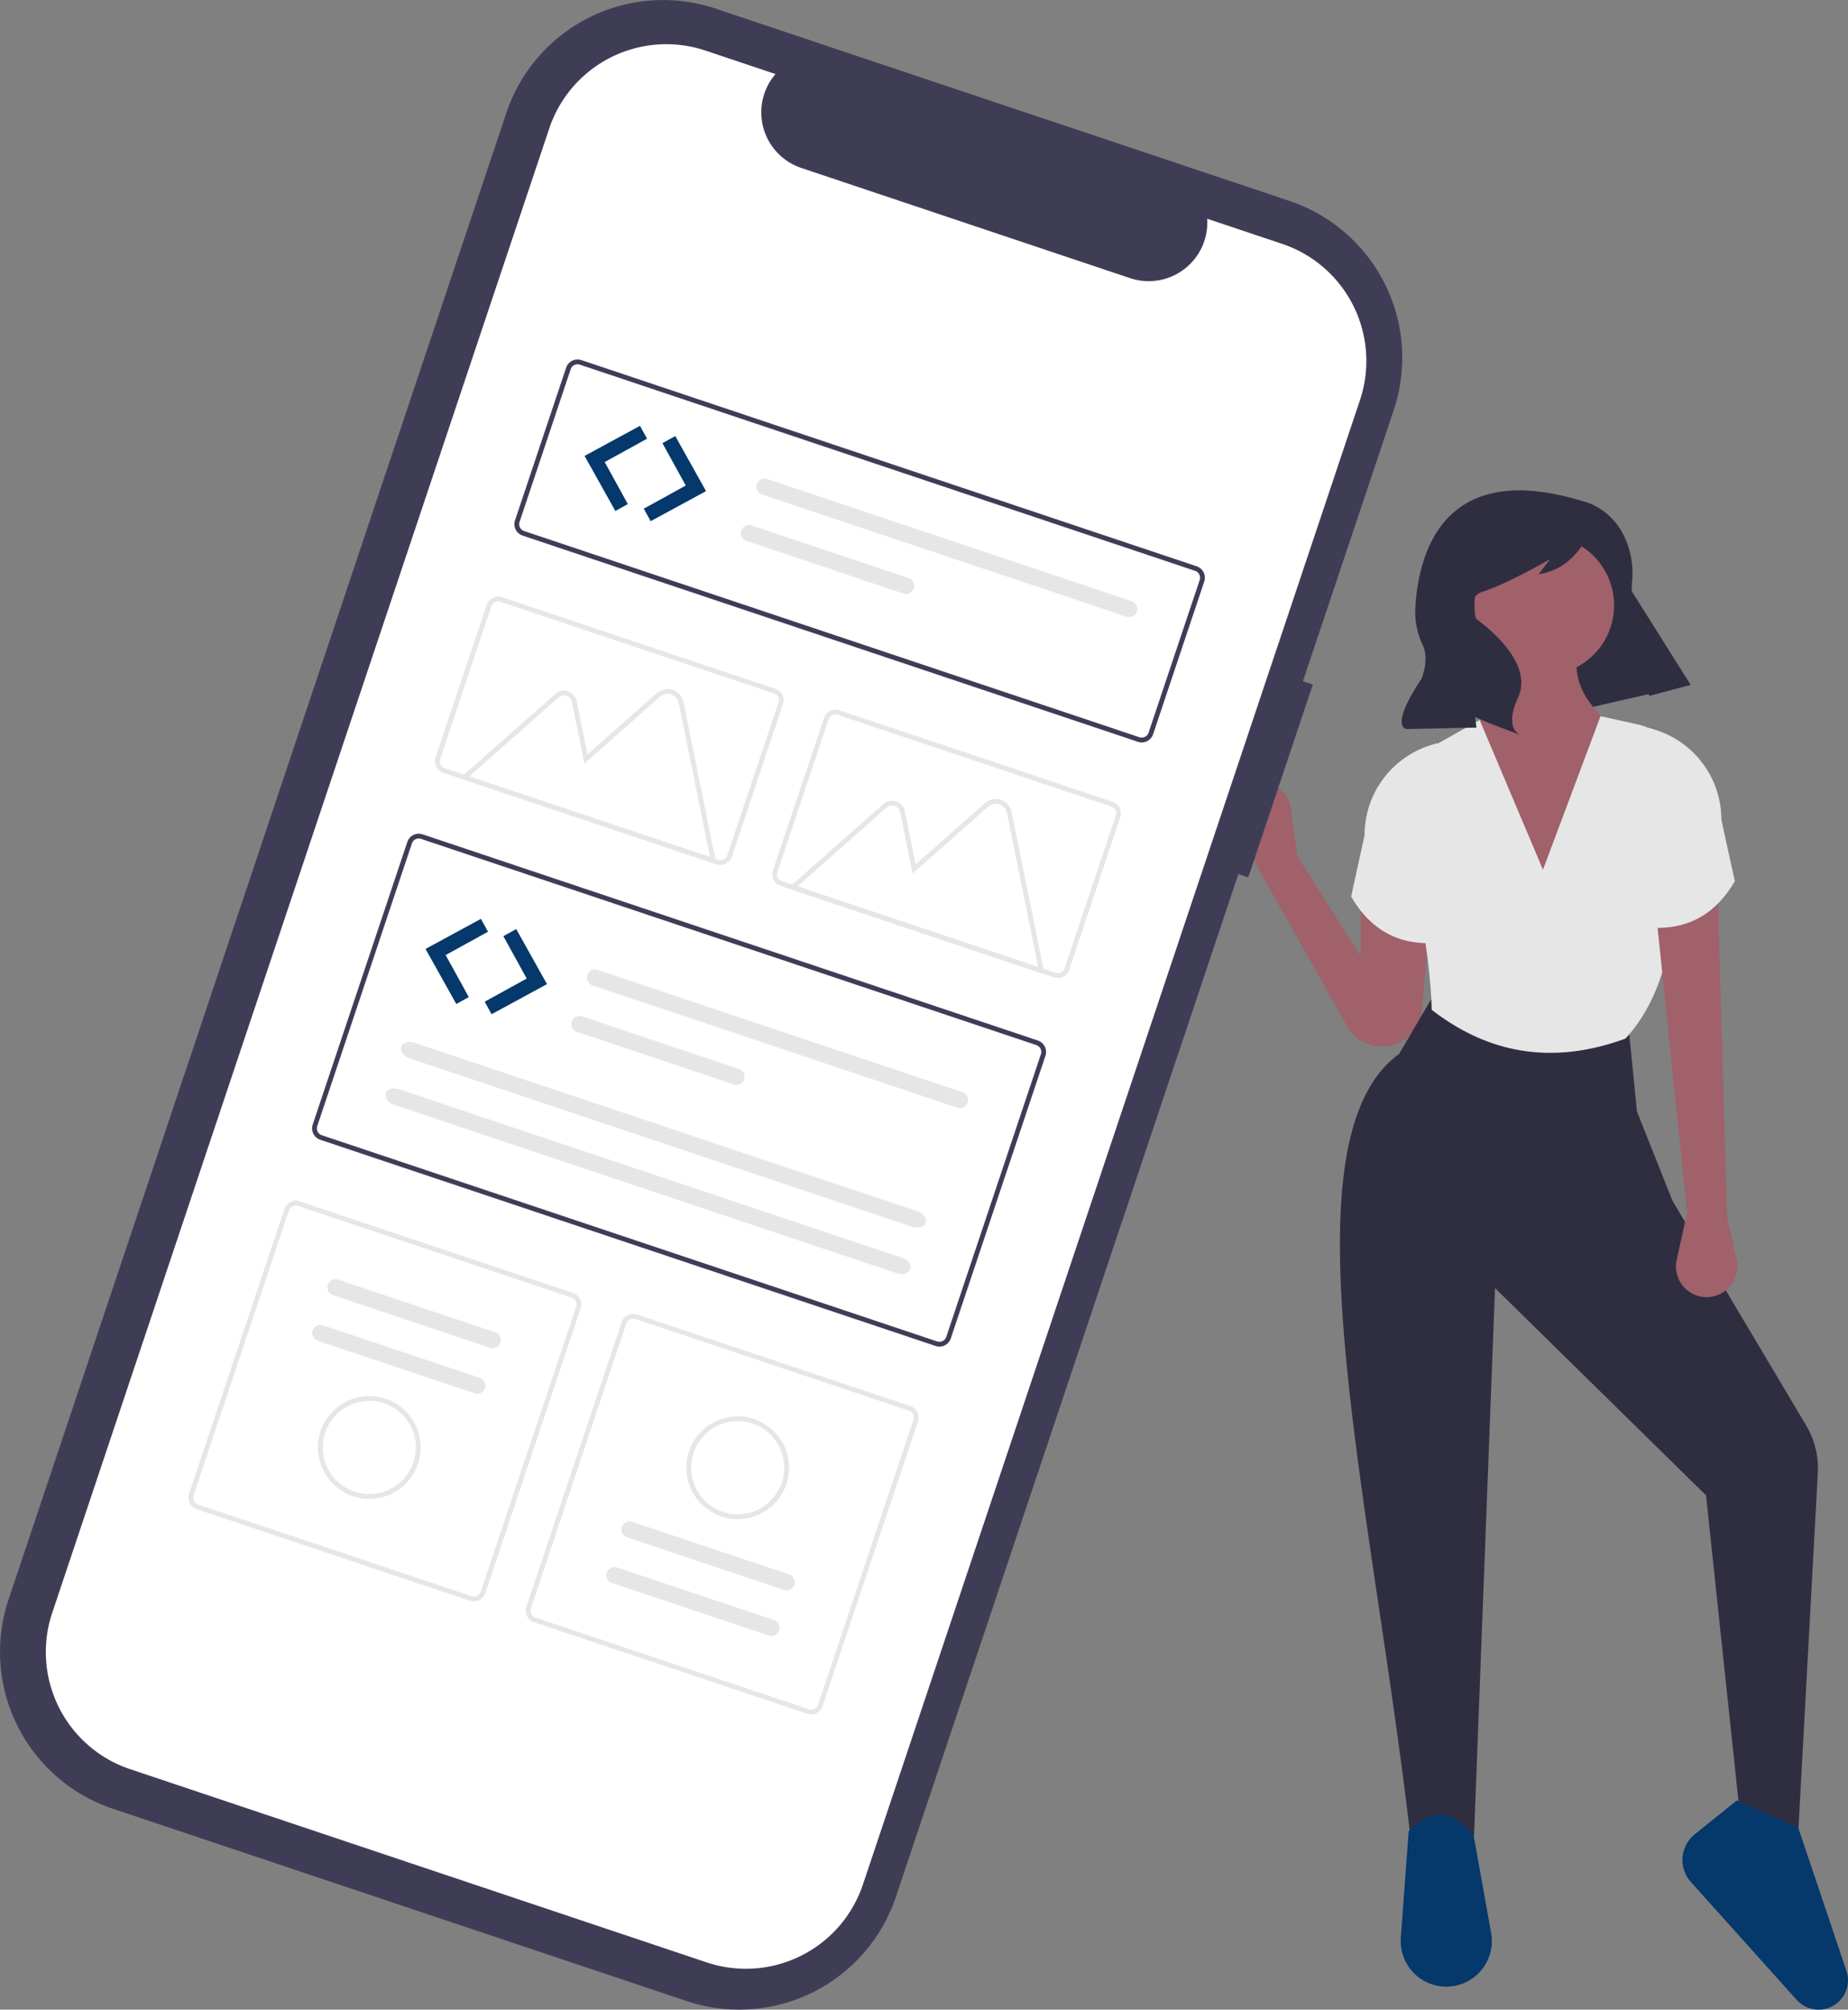 <svg id="eaba0f5b-03a3-45f8-a356-9e2326be0440" data-name="Layer 1" xmlns="http://www.w3.org/2000/svg" width="708.735" height="770.409" viewBox="0 0 708.735 770.409"><rect x="0" y="0" width="708.735" height="770.409" fill="#808080" stroke="none"/><polygon points="648.308 262.418 579.683 278.122 550.687 223.436 609.367 200.526 648.308 262.418" fill="#2f2e41"/><path d="M729.238,399.67l-9.499-18.546a11.11,11.11,0,0,1,6.469-15.636h0a11.11,11.11,0,0,1,14.424,9.036l2.585,18.525,24.278,38.256V408.498l27.221,2.943-3.81,40.645a15.343,15.343,0,0,1-5.635,10.504h0a15.343,15.343,0,0,1-23.002-4.395Z" transform="translate(-245.633 -64.796)" fill="#a0616a"/><path d="M935.234,768.256l-21.335,1.471-13.978-131.69-80.927-79.456-8.093,211.146H786.623c-14.807-129.643-50.318-267.625-4.414-300.901l12.507-21.335,75.777,13.978,2.943,29.428,13.605,34.184,51.255,86.111a32.296,32.296,0,0,1,4.496,18.274Z" transform="translate(-245.633 -64.796)" fill="#2f2e41"/><path d="M800.299,826.376h0a17.484,17.484,0,0,1-17.436-18.775l3.023-40.816c8.957-9.178,17.266-7.978,25.014,2.207l6.607,36.812A17.484,17.484,0,0,1,800.299,826.376Z" transform="translate(-245.633 -64.796)" fill="#05386b"/><path d="M943.09,835.204h0a11.269,11.269,0,0,1-8.384-3.739l-40.594-45.201a12.631,12.631,0,0,1,1.474-18.277l16.106-12.974,23.542,10.3L953.769,820.338A11.269,11.269,0,0,1,943.09,835.204Z" transform="translate(-245.633 -64.796)" fill="#05386b"/><circle cx="592.254" cy="232.065" r="26.766" fill="#a0616a"/><path d="M853.204,411.073H819.361l-7.725-67.317c8.237-11.61,10.915-23.74,7.725-36.417h33.842c-5.218,11.385-4.322,22.784,9.196,34.21Z" transform="translate(-245.633 -64.796)" fill="#a0616a"/><path d="M869.021,462.94c-26.512,9.729-51.368,6.722-74.306-11.036-.554-21.261-5.747-47.639-13.016-76.308a20.182,20.182,0,0,1,9.663-22.551l21.746-12.232L837.386,398.199l22.071-58.856,14.676,3.261a16.7,16.7,0,0,1,12.995,14.86C890.975,401.115,889.825,440.472,869.021,462.94Z" transform="translate(-245.633 -64.796)" fill="#e6e6e6"/><path d="M797.658,426.155c-15.354,1.486-26.382-4.857-33.842-17.657l5.15-23.581a36.085,36.085,0,0,1,25.219-34.41l2.738-.865Z" transform="translate(-245.633 -64.796)" fill="#e6e6e6"/><path d="M908.013,531.36l3.638,16.371a11.77,11.77,0,0,1-13.235,14.193h0a11.77,11.77,0,0,1-9.745-14.185l3.972-17.928-11.85-114.69,23.542-10.3Z" transform="translate(-245.633 -64.796)" fill="#a0616a"/><path d="M877.114,420.27c15.354,1.486,26.382-4.857,33.842-17.657l-5.15-23.581a36.085,36.085,0,0,0-25.219-34.41l-2.738-.865Z" transform="translate(-245.633 -64.796)" fill="#e6e6e6"/><path d="M852.487,256.89s15.202,2.86,18.718,21.82a34.807,34.807,0,0,1,.298,9.681c-.351,3.65.158,11.358,8.083,20.434a198.701,198.701,0,0,1,14.429,18.531h0l-15.885,4.229-7.097-26.319a134.635,134.635,0,0,0-15.732-36.159l-.146-.234s-5.276,14.097-19.417,16.03l4.36-5.741s-16.531,9.556-25.897,12.475a6.154,6.154,0,0,0-1.986,10.7q.1.078.203.157c6.889,5.232,20.942,17.717,15.39,29.794s.923,14.279.923,14.279l-11.939-4.542-5.464-2.34.552,4.04-26.676.559s-7.209-.044,5.596-19.286c0,0,3.09-7.215.553-12.727a29.279,29.279,0,0,1-2.957-13.416C789.201,279.456,797.373,239.99,852.487,256.89Z" transform="translate(-245.633 -64.796)" fill="#2f2e41"/><path d="M749.127,327.216l-3.792-1.27,34.796-103.872a63.402,63.402,0,0,0-39.979-80.257l-0,0-0-0-220.067-73.72a63.402,63.402,0,0,0-80.257,39.979l-0.0 0L248.933,677.926a63.402,63.402,0,0,0,39.979,80.257h0l220.067,73.72a63.402,63.402,0,0,0,80.257-39.979l0-0L720.567,399.884l3.792,1.27Z" transform="translate(-245.633 -64.796)" fill="#3f3d56"/><path d="M737.338,158.27l-28.726-9.623a22.495,22.495,0,0,1-29.592,22.77L552.946,129.184a22.495,22.495,0,0,1-9.905-36.001L516.211,84.195a47.348,47.348,0,0,0-59.935,29.856L265.662,683.065a47.348,47.348,0,0,0,29.856,59.935h0l221.127,74.075a47.348,47.348,0,0,0,59.935-29.856h0L767.194,218.205A47.348,47.348,0,0,0,737.338,158.27Z" transform="translate(-245.633 -64.796)" fill="#fff"/><path d="M682.038,349.168,446.052,270.115a4.614,4.614,0,0,1-2.906-5.834l19.61-58.538a4.614,4.614,0,0,1,5.834-2.906l235.986,79.053a4.614,4.614,0,0,1,2.906,5.834l-19.61,58.538A4.614,4.614,0,0,1,682.038,349.168ZM468.004,204.585a2.768,2.768,0,0,0-3.5,1.744l-19.61,58.538a2.768,2.768,0,0,0,1.744,3.5l235.985,79.053a2.768,2.768,0,0,0,3.5-1.744l19.61-58.538a2.768,2.768,0,0,0-1.744-3.5Z" transform="translate(-245.633 -64.796)" fill="#3f3d56"/><path d="M604.449,580.783,368.464,501.73a4.614,4.614,0,0,1-2.906-5.834l36.298-108.357a4.614,4.614,0,0,1,5.834-2.906l235.985,79.053a4.614,4.614,0,0,1,2.906,5.834l-36.298,108.357A4.614,4.614,0,0,1,604.449,580.783ZM407.104,386.381a2.768,2.768,0,0,0-3.5,1.744l-36.298,108.357a2.768,2.768,0,0,0,1.744,3.5l235.985,79.053a2.768,2.768,0,0,0,3.5-1.744l36.298-108.357a2.768,2.768,0,0,0-1.744-3.5Z" transform="translate(-245.633 -64.796)" fill="#3f3d56"/><path d="M649.84,439.48,544.957,404.346a4.614,4.614,0,0,1-2.906-5.834l19.61-58.538a4.614,4.614,0,0,1,5.834-2.906l104.883,35.135a4.614,4.614,0,0,1,2.906,5.834l-19.61,58.538A4.614,4.614,0,0,1,649.84,439.48ZM566.909,338.816a2.768,2.768,0,0,0-3.5,1.744L543.799,399.097a2.768,2.768,0,0,0,1.744,3.5l104.883,35.135a2.768,2.768,0,0,0,3.5-1.744l19.61-58.538a2.768,2.768,0,0,0-1.744-3.5Z" transform="translate(-245.633 -64.796)" fill="#e6e6e6"/><path d="M425.915,678.456,321.032,643.321a4.614,4.614,0,0,1-2.906-5.834l36.591-109.231a4.614,4.614,0,0,1,5.834-2.906L465.434,560.485a4.614,4.614,0,0,1,2.906,5.834L431.749,675.55A4.614,4.614,0,0,1,425.915,678.456ZM359.966,527.098a2.768,2.768,0,0,0-3.5,1.744l-36.591,109.231a2.768,2.768,0,0,0,1.744,3.5l104.883,35.135a2.768,2.768,0,0,0,3.5-1.744l36.591-109.231a2.768,2.768,0,0,0-1.744-3.5Z" transform="translate(-245.633 -64.796)" fill="#e6e6e6"/><path d="M555.27,721.788,450.387,686.654a4.614,4.614,0,0,1-2.906-5.834l36.591-109.231a4.614,4.614,0,0,1,5.834-2.906l104.883,35.135a4.614,4.614,0,0,1,2.906,5.834L561.104,718.882A4.614,4.614,0,0,1,555.27,721.788ZM489.321,570.431a2.768,2.768,0,0,0-3.5,1.744l-36.591,109.231a2.768,2.768,0,0,0,1.744,3.5l104.883,35.135a2.768,2.768,0,0,0,3.5-1.744l36.591-109.231a2.768,2.768,0,0,0-1.744-3.5Z" transform="translate(-245.633 -64.796)" fill="#e6e6e6"/><path d="M474.839,436.621a3.129,3.129,0,1,0-2.023,5.922l.036.012,139.869,46.854a3.129,3.129,0,1,0,2.02-5.923l-.032-.011Z" transform="translate(-245.633 -64.796)" fill="#e6e6e6"/><path d="M468.876,454.422a3.129,3.129,0,1,0-2.023,5.922l.036.012L527.074,480.517a3.129,3.129,0,0,0,1.988-5.934Z" transform="translate(-245.633 -64.796)" fill="#e6e6e6"/><path d="M404.575,464.535c-2.257-.756-4.539-.04-5.087,1.596s.843,3.582,3.1,4.338l192.976,64.645c2.257.756,4.539.04,5.087-1.596s-.843-3.582-3.1-4.338Z" transform="translate(-245.633 -64.796)" fill="#e6e6e6"/><path d="M398.612,482.336c-2.257-.756-4.539-.04-5.087,1.596s.843,3.582,3.1,4.338L589.6,552.915c2.257.756,4.539.04,5.087-1.596s-.843-3.582-3.1-4.338Z" transform="translate(-245.633 -64.796)" fill="#e6e6e6"/><path d="M539.829,248.418a3.129,3.129,0,0,0-2,5.93l.012.004,139.869,46.854a3.129,3.129,0,0,0,1.988-5.934Z" transform="translate(-245.633 -64.796)" fill="#e6e6e6"/><path d="M533.866,266.22a3.129,3.129,0,1,0-2,5.93l.012.004L592.064,292.315a3.129,3.129,0,0,0,1.988-5.934Z" transform="translate(-245.633 -64.796)" fill="#e6e6e6"/><path d="M520.389,396.127l-98.389-32.959,36.589-32.349a4.986,4.986,0,0,1,8.19,2.743l4.152,20.446,26.577-23.496a6.243,6.243,0,0,1,10.253,3.435Zm-94.776-33.693,92.334,30.931-11.993-59.051a4.399,4.399,0,0,0-7.225-2.42l-28.969,25.611-4.788-23.575a3.142,3.142,0,0,0-5.161-1.729Z" transform="translate(-245.633 -64.796)" fill="#e6e6e6"/><path d="M646.247,438.289l-98.389-32.959,36.589-32.349a4.986,4.986,0,0,1,8.19,2.743l4.152,20.446,26.577-23.496a6.243,6.243,0,0,1,10.253,3.435Zm-94.776-33.693,92.334,30.931-11.993-59.051a4.399,4.399,0,0,0-7.225-2.42L595.618,399.666l-4.788-23.575a3.142,3.142,0,0,0-5.161-1.729Z" transform="translate(-245.633 -64.796)" fill="#e6e6e6"/><path d="M520.485,396.148,415.602,361.013a4.614,4.614,0,0,1-2.906-5.834l19.61-58.538a4.614,4.614,0,0,1,5.834-2.906l104.883,35.135a4.614,4.614,0,0,1,2.906,5.834l-19.61,58.538A4.614,4.614,0,0,1,520.485,396.148ZM437.554,295.483a2.768,2.768,0,0,0-3.5,1.744l-19.61,58.538a2.768,2.768,0,0,0,1.744,3.5l104.883,35.135a2.768,2.768,0,0,0,3.5-1.744l19.61-58.538a2.768,2.768,0,0,0-1.744-3.5Z" transform="translate(-245.633 -64.796)" fill="#e6e6e6"/><path d="M375.354,555.362a3.129,3.129,0,0,0-2.018,5.924l.031.01,60.186,20.162a3.129,3.129,0,1,0,1.988-5.934Z" transform="translate(-245.633 -64.796)" fill="#e6e6e6"/><path d="M369.498,572.842a3.129,3.129,0,0,0-1.988,5.934l60.186,20.162a3.129,3.129,0,0,0,1.988-5.934Z" transform="translate(-245.633 -64.796)" fill="#e6e6e6"/><path d="M381.02,638.363A19.695,19.695,0,1,1,405.951,625.944h0A19.718,19.718,0,0,1,381.02,638.363Zm11.926-35.603a17.852,17.852,0,1,0,11.257,22.598h0a17.873,17.873,0,0,0-11.257-22.598Z" transform="translate(-245.633 -64.796)" fill="#e6e6e6"/><path d="M540.467,691.776a3.129,3.129,0,1,0,2.018-5.924l-.031-.01L482.269,665.681a3.129,3.129,0,0,0-2.018,5.924l.031.01Z" transform="translate(-245.633 -64.796)" fill="#e6e6e6"/><path d="M546.323,674.296a3.129,3.129,0,1,0,1.988-5.934l-60.186-20.162a3.129,3.129,0,0,0-2.018,5.924l.031.01Z" transform="translate(-245.633 -64.796)" fill="#e6e6e6"/><path d="M534.801,608.775a19.695,19.695,0,1,1-24.931,12.419h0A19.718,19.718,0,0,1,534.801,608.775ZM522.875,644.378a17.852,17.852,0,1,0-11.257-22.598h0A17.873,17.873,0,0,0,522.875,644.378Z" transform="translate(-245.633 -64.796)" fill="#e6e6e6"/><path id="e72023ff-0082-4fca-8d72-e00ad2ae90fe" data-name="Path 37" d="M491.074,228.044l-21.246,11.533,11.8,21.099,4.794-2.641-8.877-16.112,16.245-8.951Z" transform="translate(-245.633 -64.796)" fill="#05386b"/><path id="b083f72c-d34c-4f98-b37f-92bc69d235e2" data-name="Path 38" d="M504.612,231.963l11.799,21.099-21.245,11.533-2.641-4.794,16.112-8.878-8.952-16.246Z" transform="translate(-245.633 -64.796)" fill="#05386b"/><path id="ba479c6e-ee66-4ff8-ba8d-25a42d4df816" data-name="Path 37" d="M430.074,417.044l-21.246,11.533,11.8,21.099,4.794-2.641-8.877-16.112,16.245-8.951Z" transform="translate(-245.633 -64.796)" fill="#05386b"/><path id="a30ddd6a-0b21-4fb7-ac0e-8428853b1754" data-name="Path 38" d="M443.612,420.963l11.799,21.099-21.245,11.533-2.641-4.794,16.112-8.878-8.952-16.246Z" transform="translate(-245.633 -64.796)" fill="#05386b"/></svg>